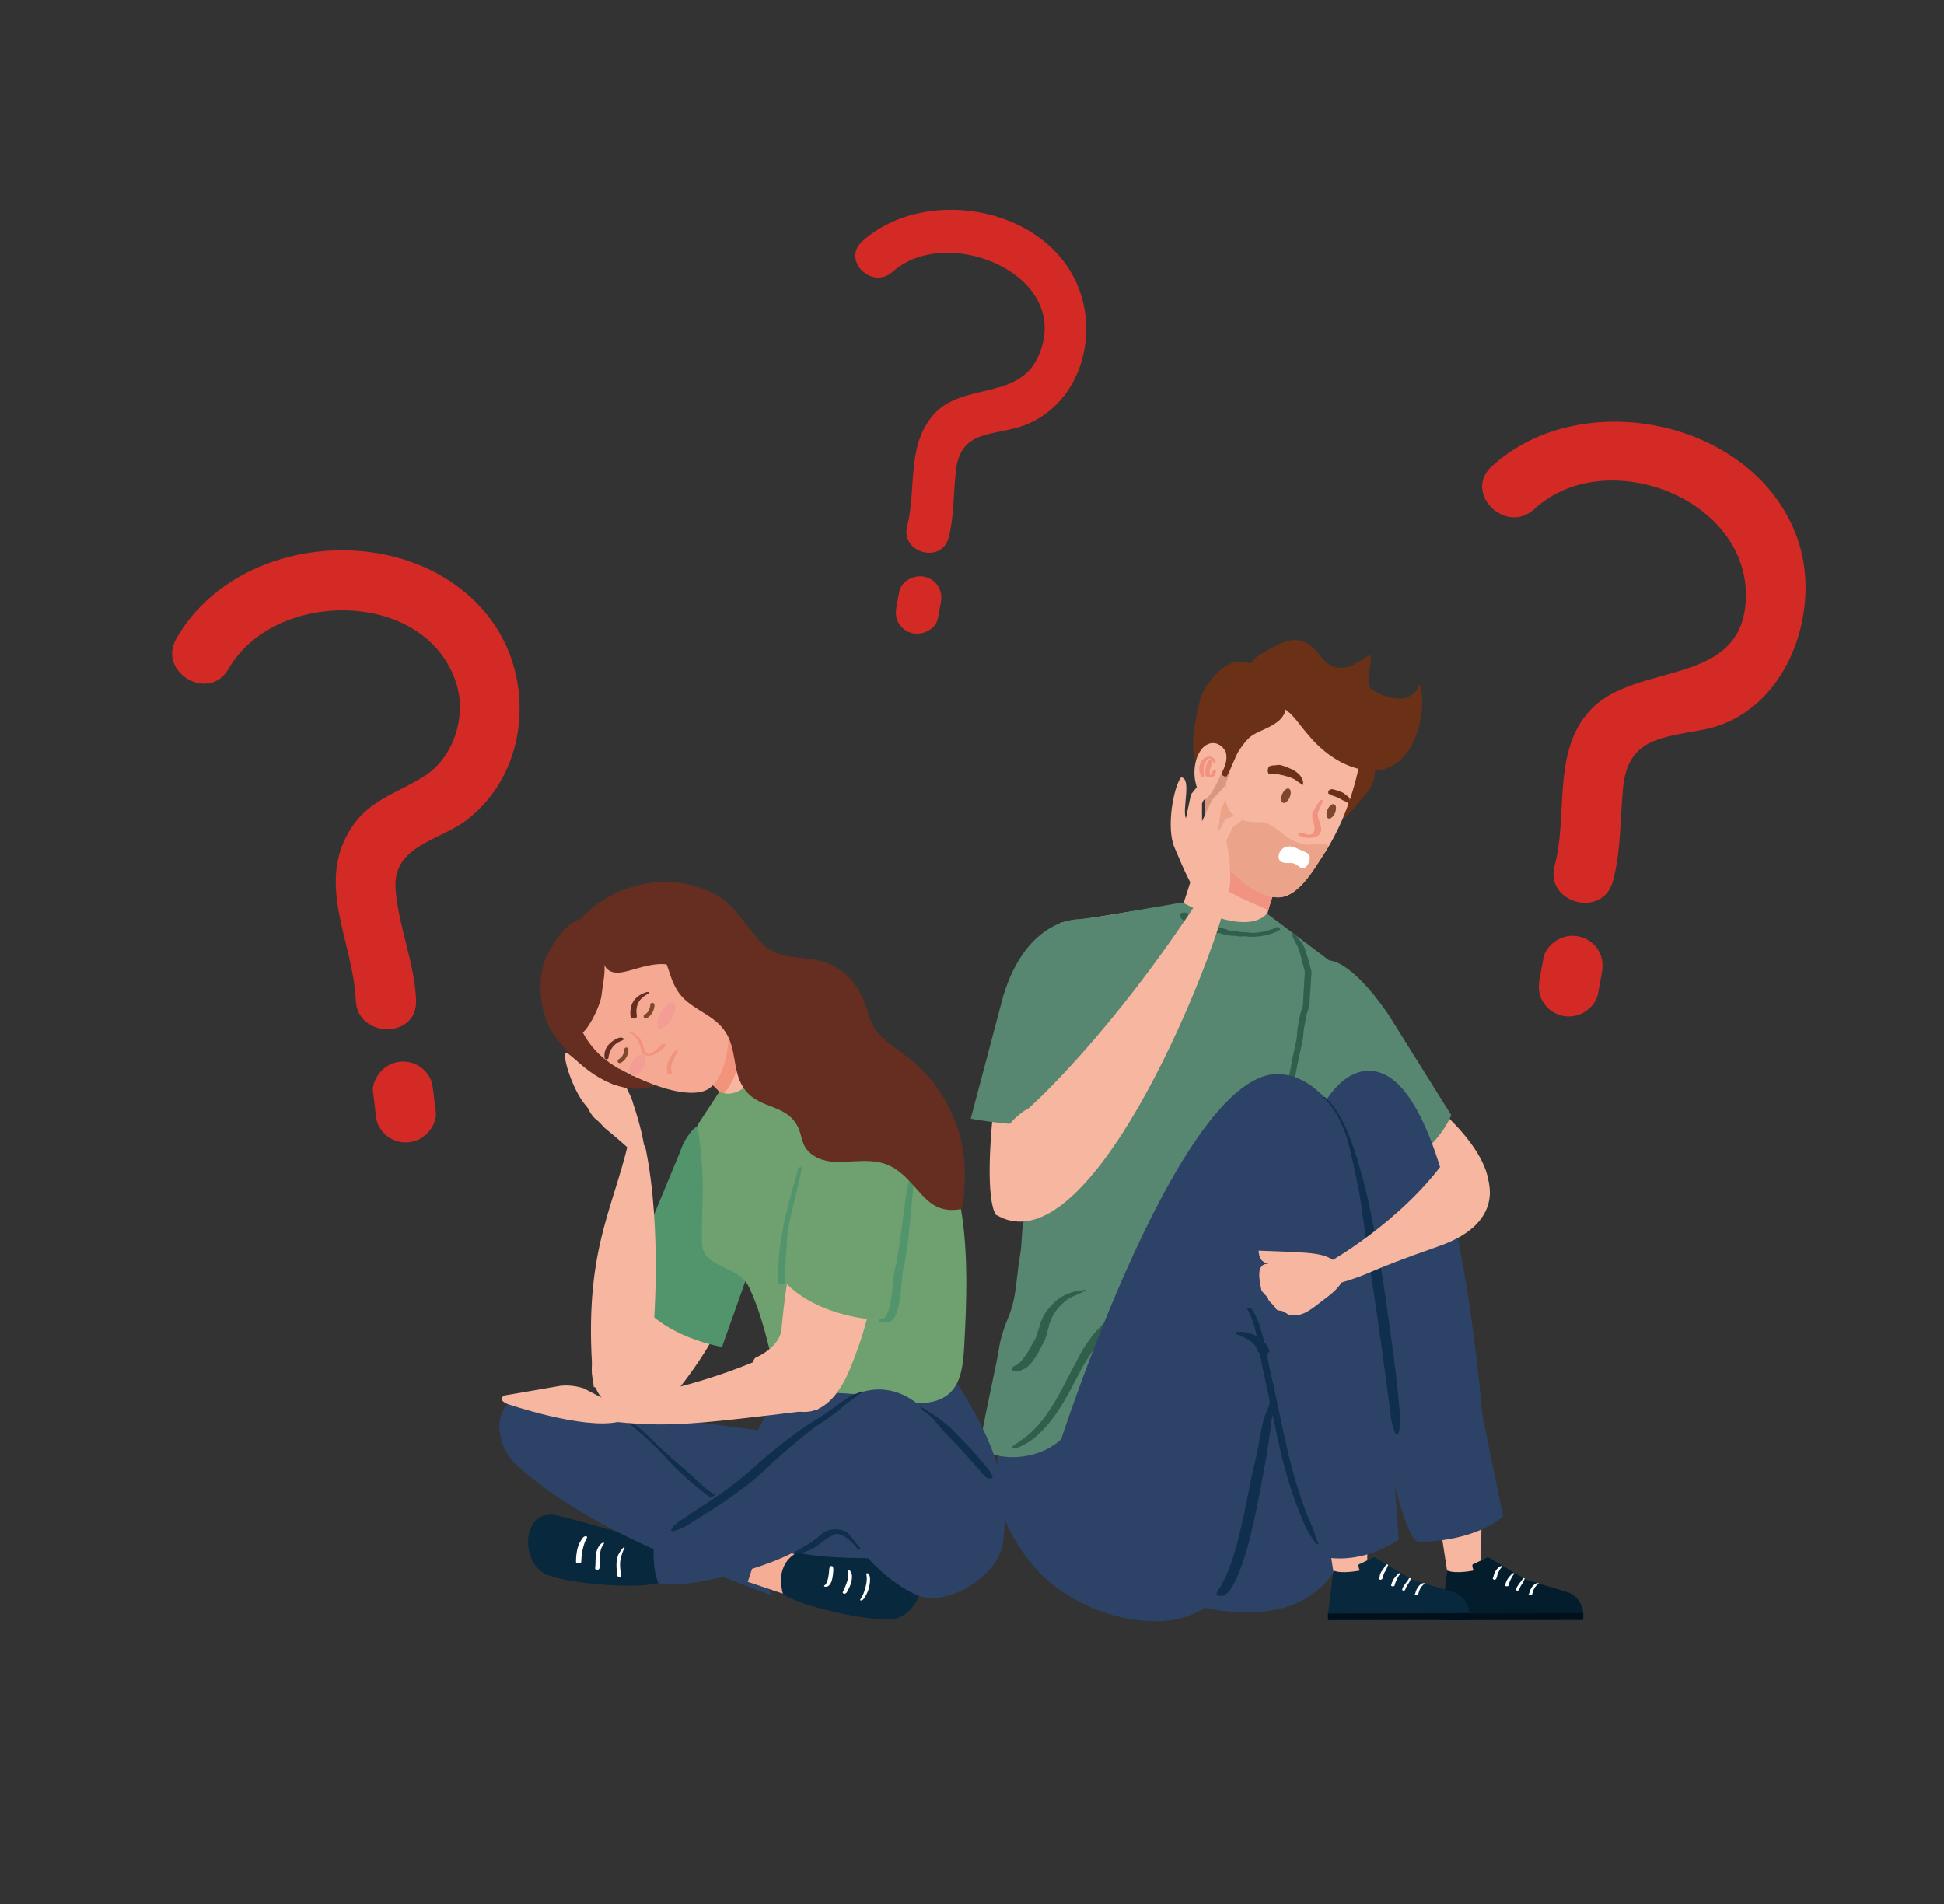 <svg id="Camada_1" data-name="Camada 1" xmlns="http://www.w3.org/2000/svg" viewBox="0 0 2436 2386.65"><rect x="0" y="0" width="2436" height="2386.65" fill="#333333" stroke="none"/><defs><style>.cls-1{fill:#f7b6a0;}.cls-2{fill:#578671;}.cls-3{fill:#2c4367;}.cls-4{fill:#f29381;}.cls-5{fill:#6b3117;}.cls-6{fill:#eba48a;}.cls-7{fill:#d89880;}.cls-8{fill:#f49c81;}.cls-9{fill:#7f482e;}.cls-10{fill:#fff;}.cls-11{fill:#30604c;}.cls-12{fill:#031d2d;}.cls-13{fill:#00101d;}.cls-14{fill:#08283d;}.cls-15{fill:#102e4d;}.cls-16{fill:#f6ad96;}.cls-17{fill:#2f72b7;}.cls-18{fill:#52946c;}.cls-19{fill:#f2937c;}.cls-20{fill:#f5a992;}.cls-21{fill:#652e20;}.cls-22{fill:#f39d94;}.cls-23{fill:none;stroke:#7f482e;stroke-linecap:round;stroke-linejoin:round;stroke-width:5.29px;}.cls-24{fill:#6ea16f;}.cls-25{fill:#d42a26;}</style></defs><g id="Capa_1" data-name="Capa 1"><path class="cls-1" d="M1857,1514.07c-22.25,28.49-96.14,10-116.07-17.34-28.86-39.66-53.17-174.88,23.21-134.8C1803.39,1382.51,1894.38,1466.28,1857,1514.07Z"/><polygon class="cls-1" points="1505.27 1128.28 1328.59 1156.61 1339.65 1580.67 1556.82 1623.26 1694.63 1236.79 1582.39 1143.41 1505.27 1128.28"/><path class="cls-1" d="M1625.73,1334.81c-17.31-88.22,27.11-94.21,27.11-94.21,49.74-14.39,75.42,61.15,75.42,61.15s62.53,227.75,64.39,303.39c0,0-53.23,47.77-79.79,1.41Z"/><path class="cls-2" d="M1668.36,1491.35l-57.31-144.24s-21.73-121.51,54.34-143.24c0,0,25.68-3,74.1,67.17l79,126.45S1792.26,1474.07,1668.36,1491.35Z"/><path class="cls-3" d="M1863.85,1856.76s-25.6-508.56-146.09-514.59c-59.28-3-86,107.69-86,107.69l-45.49,287.63-44-81.16s-104.9,4.41-241.06.86c-53.49,81.81-57.12,144.44-47.06,227.62,3.19,26.41,25.85,60.72,42.62,80,31.1,35.81,81.71,59.85,128.35,65.61,61.18,7.57,92.5-14,132.38-56.6,0,0,38.51-224.1,61.26-239.08C1663.44,1705.39,1750,1882,1863.85,1856.76Z"/><path class="cls-1" d="M1584.93,1170.5l-103.53-33.18,36.21-113,103.53,33.17S1581.57,1143,1584.93,1170.5Z"/><path class="cls-4" d="M1589.38,1140.52c-22.68-9.92-44.52-18.44-65.11-33a144.82,144.82,0,0,1-26-23l19.3-60.19,103.53,33.17S1599.18,1104.94,1589.38,1140.52Z"/><path class="cls-5" d="M1711.78,994.88c-11.88,14.23-24.79,31.06-40.86,41.68-18.37,12.15-37.77,7.07-39.82-16.28-1.93-22,6.17-45.69,16.22-64.33,5.5-10.19,13.17-21.24,25.7-25.28a37.77,37.77,0,0,1,46.52,21.57C1726.36,968.62,1722.24,982.34,1711.78,994.88Z"/><path class="cls-1" d="M1686.13,1017a295.3,295.3,0,0,1-28.32,55.3c-11.6,17.58-30.66,51.4-55.08,52.31-7.54.29-13-1.69-20.56-4.72-29.08-11.6-54.21-41.7-65.84-69.91-21.69-52.59,11.07-152.14,59-179.18,43.73-24.69,140,27,128.47,85.43A360.94,360.94,0,0,1,1686.13,1017Z"/><path class="cls-6" d="M1648.14,1057.85c-2.45.26-7.52,1-10,.82-9.47-.7-17.15-4.33-25-9.55-11.06-7.38-20.69-18.88-35-18.76-8.65.06-15.9-.39-24-3.46-10.23-3.89-17.15-14-18.2-24.7-.81-8.31,1.69-18-.36-25.94a42.16,42.16,0,0,0-16.3-24.16c-11.09,34.47-13.67,71.87-3,97.83,11.63,28.21,36.76,58.31,65.84,69.91,7.6,3,13,5,20.56,4.72,24.42-.91,43.48-34.73,55.08-52.31q4-6,7.59-12.28C1660.81,1057.6,1655.38,1057.05,1648.14,1057.85Z"/><path class="cls-7" d="M1575.3,870.75c8.41-4.75,18.74-6.64,29.88-6.25-19,34.47-56.57,49.38-64.62,106-12.23,30.64-19.51,40-28.93,63.54C1500.91,979.32,1531.89,895.26,1575.3,870.75Z"/><path class="cls-8" d="M1536.91,954.62a14.3,14.3,0,0,0,1-3.26,14.78,14.78,0,0,0,.06-3.7,23.61,23.61,0,0,0-1.87-6.8,18.15,18.15,0,0,0-1.61-2.85,28.8,28.8,0,0,0-1.77-2.72,13,13,0,0,0-5.66-4.16,18,18,0,0,0-6.29-.57,12.72,12.72,0,0,0-4,.72,4.71,4.71,0,0,0-.81.32c-.58.33,0-.41,1.33-.24a4,4,0,0,0-3,.95,1.58,1.58,0,0,0-.28.3c-.13.26-.46,0,.23,0a5.49,5.49,0,0,0-1.55.43,8,8,0,0,0-2.11,2c-1.47,1.59-2.89,3.32-4.2,5a68.72,68.72,0,0,0-4.24,6.57,20.24,20.24,0,0,0-2.65,7c0,.28.65.2.75,0,1.35-1.91,2.21-4.13,3.59-6s2.76-4,4.25-5.9a67.08,67.08,0,0,1,4.6-5.12,14.22,14.22,0,0,1,1.17-1.16,4.34,4.34,0,0,1,.76-.5c.29-.16.54-.23,0-.11a28.81,28.81,0,0,1,3.47-.28l-3.7-.73c1.73,1.32,4.12,1.11,6.12.69l-1.9.25a19.74,19.74,0,0,0,2.66-.12c-1,.09.09,0,.48,0a3.42,3.42,0,0,0,.64,0c.51-.08-1.06,0,0,0h-.15c-.33-.09-.26-.09,0,0-.06,0-.38-.32,0,0,.21.18.44.35.65.54a14.64,14.64,0,0,1,1.27,1.22,23.51,23.51,0,0,1,1.77,2.93,26,26,0,0,1,3.63,7.22,13.9,13.9,0,0,1,.61,4,10.7,10.7,0,0,0,0,1.79,5.23,5.23,0,0,0,1.15,2.26,3.37,3.37,0,0,0,2.74,1c.75,0,2.43-.15,2.74-1Z"/><path class="cls-5" d="M1551.79,941.92c-2.94,4.5-11.37,26.76-14.38,30.61s-10.67-6.35-10.67-6.35c-4.56-9.67,9.93-23.32-1.41-30-12.29-7.26-22.79,10.84-26.06,19.75-6.62-14.1-4.28-35.78-1.45-51.25,5.26-28.7,8.48-38.45,16.89-49,29.45-37.12,44.37-28.68,72.7-14.79,12.92,6.34,23.41,27.69,24,42.7.6,16.08-12.74,23.83-25.57,29.81C1569.76,920.82,1565.21,921.33,1551.79,941.92Z"/><path class="cls-1" d="M1513.73,932.65c-17.79,7.44-25.08,47.44-4.7,69.87,9.14-4.4,16.61-23.26,21.19-32.21,4.47-8.79,8.32-17.39,5.91-27.36C1535.38,939.88,1526.83,927.19,1513.73,932.65Z"/><path class="cls-4" d="M1520.29,965.31a51.7,51.7,0,0,1-2.54,5.31c-.09.14-.4.44-.44.61,0-.16.47-.15.23-.15a3.86,3.86,0,0,0-.93.29l-.32.08c.67-.19.21,0,0,0a1.51,1.51,0,0,0-.42,0c.09-.09.77,0,.22,0s.74.08.26,0,.36.09.35.08c-.68-.16.36.24-.08,0-.22-.13.14,0,.2.14,0-.07-.17-.11-.21-.17-.35-.44,0,.26-.14-.13a7.62,7.62,0,0,1-.44-.91h0c.08.3.06.24,0-.21h0c0-.23-.08-.46-.1-.69a18.27,18.27,0,0,1,.72-6.28c.25-1,.53-1.94.92-3.12.32-1,.71-2,1-3a4.77,4.77,0,0,0,.24-3.18c-.1-.29,0,.29,0,0a.81.81,0,0,1,0-.22v-.38a1.13,1.13,0,0,0-.67-1l.43.8h0c.49-1.17-2.83-1.46-3.26-.45h0l1.18-.58a3.77,3.77,0,0,0-2.3,1.68l.6-.51c-2,1.12-2.56,3.34-3.17,5.39a44.25,44.25,0,0,0-1.57,7c-.24,1.86-.38,4.06.51,5.79,1.22,2.38,4.26,2.88,6.67,2.59,1.6-.2,4.07-.73,5-2.16,1.12-1.78,1.18-4.11,1.75-6.09.42-1.44-3.13-1.55-3.66-.49Z"/><path class="cls-4" d="M1523.25,955.19c.28-1.7-.75-3.08-1.82-4.29a7.16,7.16,0,0,0-4.57-2.42,11.31,11.31,0,0,0-10.17,4.08,18.8,18.8,0,0,0-4,10.55,18.28,18.28,0,0,0,.8,5.64,28.9,28.9,0,0,0,.93,2.86A7.66,7.66,0,0,0,1506,974c.45.52,2.66.58,2.69-.36a40.43,40.43,0,0,0-.18-4.12c-.1-1.47,0-2.94-.17-4.41a16.45,16.45,0,0,1,1.94-9.07c1.07-2,2.65-4.58,5.09-5.15.61-.14,1.35.5,2.08,1,1.15.82,2.48,1.79,2.68,3.29.14,1.09,3,1.07,3.14,0Z"/><path class="cls-5" d="M1632.8,983.27c.78-3.9-1-7.4-3.13-10.55-1.85-2.8-5-5.05-7.77-6.87a35.5,35.5,0,0,0-5.16-2.58c-2.15-.95-4.33-1.86-6.54-2.67a53.53,53.53,0,0,0-5.53-1.71,13.19,13.19,0,0,0-4.77.06c-1.48.2-3,.15-4.47.4a18.21,18.21,0,0,0-4.5,1c-1.17.55-1.71,2.1-2,3.27-.37,1.67-.43,4.2.65,5.68a3,3,0,0,0,1.17.94,3.24,3.24,0,0,0,1.07-.13c.77-.12,1.54-.22,2.32-.29a30.34,30.34,0,0,1,4.47-.11,19.52,19.52,0,0,1,4.64,1.06c1.7.52,3.53.69,5.27,1.13,2.08.53,4.13,1.17,6.17,1.85a44.06,44.06,0,0,1,6.48,2.46,33.78,33.78,0,0,1,4.24,2.75,24.13,24.13,0,0,0,4.43,3,8.86,8.86,0,0,1,1.53.79c1.16.8.52,1.28.5-1.18,0,.53-.07,1.76.32,2.18s.49-.07.57-.49Z"/><path class="cls-5" d="M1664.82,995c.9-.44,2.73,1.17,3.39,1.58a15.46,15.46,0,0,0,3.17,1.1c1.28.43,2.53.92,3.77,1.44a89.27,89.27,0,0,1,8.31,4.28,8.65,8.65,0,0,0,1.78.73,8.73,8.73,0,0,1,2,1c.66.4,1.31.81,2,1.25s.94.87,1.67.33c.55-.41.5-2.17.51-2.67a8.72,8.72,0,0,0-.34-3.21c.32,2.18.41,2.57.26,1.15a5.64,5.64,0,0,0-.26-1.15,4.32,4.32,0,0,0-.75-1.5,16.11,16.11,0,0,0-2-1.69c-.65-.51-1.35-1-2-1.49s-1.32-1.22-2.06-1.76a20.9,20.9,0,0,0-4.29-2.06c-1.46-.6-2.94-1.15-4.44-1.63-1.34-.43-2.7-.82-4.08-1.14a7.17,7.17,0,0,0-3.28-.38c-1.25.33-3.1,1.11-3.62,2.4-.14.36-.19,3.67.21,3.47Z"/><path class="cls-9" d="M1663.47,1014.87c-2,4.93-1.56,9.78,1,10.86s6.41-2,8.44-6.93,1.57-9.77-1-10.85S1665.51,1010,1663.47,1014.87Z"/><path class="cls-9" d="M1606.72,995.33c-2,4.91-1.57,9.77,1,10.86s6.38-2,8.43-6.93,1.56-9.77-1-10.85S1608.76,990.42,1606.72,995.33Z"/><path class="cls-4" d="M1653.64,1003.46c-2.56,4.87-5.87,9.32-8.48,14.16-1.2,2.23-.87,5.47-.48,7.89s1.11,4.62,1.67,6.92c.8,3.35,1.65,7.69,0,10.63a7.7,7.7,0,0,1-.6.89c-.39.54.23-.22-.06.07l-.37.37c-.26.24-.56.43-.83.66s-.48.28.11-.06l-.56.32c-.33.17-.67.3-1,.45,1-.42-.19,0-.45.1-1,.3.6-.06-.26.07l-1.29.17c-.84.13.82,0,.25,0H1640c-.91,0,0,.09.11,0-.13.13-1.32-.14-1.48-.16-.41-.06-1.46-.15-.48-.06a11.92,11.92,0,0,1-2.56-.74c1,.32-.45-.2-.68-.31-.41-.19-.8-.4-1.19-.62a6.79,6.79,0,0,0-5.81,0c-1.55.78-1.43,2,0,2.84a26,26,0,0,0,12.09,3.07c4.14.12,8.73-.69,12.08-3.28,8.19-6.35-.19-17.24-.76-25a15,15,0,0,1,0-2.51,7,7,0,0,1,.67-2.09c.61-1.48,1.27-2.93,1.93-4.39,1.35-2.93,2.76-5.85,3.87-8.88.56-1.53-3.44-1.71-4-.54Z"/><path class="cls-10" d="M1623.62,1062.65c4.69,2.32,11.24,4.16,15.68,7.43s.43,14.59-3.54,17c-5.65,3.36-8.51-2.51-13.09-4.45-5.17-2.2-10.24,0-15.41-1.82-6.73-2.32-5.94-10-2.3-14.88C1609.42,1060,1617.3,1059.53,1623.62,1062.65Z"/><path class="cls-5" d="M1771.61,928.74c-11.41,24.92-32.46,42.33-65.65,35.65-24.58-4.93-46.66-20.74-62.83-39-17.34-19.58-20.48-27.6-33.08-36.69s-32-23.6-41-37.25c-15.26-23,15.23-33.85,31.1-42.59,14.29-7.87,29.4-10.3,42.9.87,13.32,11,16.35,26.09,36.58,27.17,15,.81,25-10.39,37.92-16.06,1.8,12.42-6.72,30.63-.76,41.28a14.54,14.54,0,0,0,.92,1.39s47.18,31.4,61.76-7c-.76,2,1.59,8.48,1.87,10.71a109.15,109.15,0,0,1-.35,28.09A120.72,120.72,0,0,1,1771.61,928.74Z"/><path class="cls-2" d="M1587.74,1145l102.14,77-125.65,399.64c-48.26,13.7-70.09-5.32-137.94-18.73-21.68-4.28-88.33-5-93.3-29.64-3-15-13.43-47.31-10-61.91s-8.07-41.71-6.38-56.66,4.83-29.47.21-44.08c-8.58-27.21-1.24-63.59-1.92-92.4-.69-29.25-2.19-44,3.46-72.79,3-15.32-6.77-35-7.62-50.67-.86-16.61,5.11-35.25,22.13-39.33,15.14-3.63,31.74-4.5,47.16-7L1481.72,1131S1559.91,1175.45,1587.74,1145Z"/><path class="cls-2" d="M1353,1276.84s-28,90.16-30.07,141.57c-1.18,28.58-10.68,50.41-22.67,75.73-5.92,12.51-15,24.22-17.82,38-2.71,13.11-1.64,26.86-4.09,40.24-4.81,26.22-4.07,52.86-14.43,77.62-5.57,13.31-10.38,27.37-12.39,41.7-2.35,16.67-22.62,105.49-23.72,122.09,24.1,20.83,87.47,17.24,114-24.2,16.88-26.41,47.26-56.33,78.82-63.08,29.46-6.29,55.43-3.78,84.84-1.47,29.65,2.33,90.37,7.49,117.73-4.28,21.78-9.38-11.63-130.12-1.18-152.48,11.44-24.48,14.78-37.84,10.9-63.37-4.71-31.17,13.09-100,12.25-131.59-.72-27.29-23.3-15.82-40-38.77-48.63-66.91-152.46-77.43-227-63Z"/><path class="cls-1" d="M1361.23,1435.54c8.42-65.76,66.49-185.63,44.28-230.65-19.94-40.41-67.29-54.23-101.42-25.92-45.95,38.11-79.88,306.56-56.23,343.26C1247.86,1522.23,1311.33,1558.3,1361.23,1435.54Z"/><path class="cls-11" d="M1603.78,1164.88c0-.21.06-.42.08-.63s0,.48,0-.16a1.27,1.27,0,0,0-.08-.72c-.86-1.63-4.48-1.59-5.81-.75-.73.45-1.56.88-2.19,1.24-.38.21-.77.4-1.18.58l-.52.22c.43-.17-.2.07-.35.12-2,.65-4,1.16-6.07,1.71-1,.28-2,.53-3,.77l-1.63.37c-.09,0-.87.18-.21,0l-.92.18q-3.27.62-6.59,1c-1,.1-1.94.16-2.91.26s-.07,0,.1,0h-4.71s1,.08.36,0c-1.08-.1-2.17-.19-3.25-.3-2.4-.25-4.79-.49-7.2-.64a14.21,14.21,0,0,0-2.26,0c-.6,0-.46-.21.36,0a3.7,3.7,0,0,0-1.15,0c.92-.2.94.09.38,0l-.59-.06c-.53-.07-1.07-.16-1.6-.25l-.84-.16c-.62-.11.27.06.32.07-.7-.14-1.39-.3-2.08-.45a11.93,11.93,0,0,0-3.1-.2l-.79.06h0c-.83,0,0,.11.33,0a10.77,10.77,0,0,1-3.14-.43l-.7-.13c-.18,0-1.19-.19-.43-.08s-.08,0-.19,0l-1.15-.25a10.66,10.66,0,0,1-2.64-.83c.89.49.36.14.08,0l-1-.39c-.69-.26-1.37-.53-2.07-.75a30.84,30.84,0,0,0-8.7-1.28l-1.59-.06h.6a3.8,3.8,0,0,0-.89-.1c-.17,0-.88-.2-.1,0s-.11,0-.31-.1c-.58-.17-1.15-.38-1.72-.57s.21.08.27.1l-1.75-.66-1.28-.47c-1-.34-2-.54-3-.82-.39-.1-.79-.3-1.19-.38.14,0,1.21.5.32.11l-.52-.23c-.93-.41-1.84-.86-2.75-1.31-1.69-.83-3.43-1.53-5.06-2.47l-.45-.27-.37-.23c.63.4,0,0-.07,0l-.74-.48c-1-.7-2.11-1.38-3.18-2a29.87,29.87,0,0,0-6.4-3,15.54,15.54,0,0,0-1.52-.43c-.52-.12-1.22-.25-1.83-.38.46.1,1.3.31.36,0-.16,0-.32-.12-.48-.15,1.33.29.77.32.35.07s.41.3.4.29l-.6-.45c-.68-.56-1.23-1.22-1.93-1.75-.93-.71-1.81-1.48-2.69-2.24-1.51-1.3-4.27-1.53-6.15-1.22a8.84,8.84,0,0,0-2.41.68c-.49.23-1.79,1.11-1.6,1.89.27,1.08.54,2.16.88,3.22a6.42,6.42,0,0,0,2.07,2.68c2.07,1.79,4.55,2.51,7.13,3.19.32.08.63.19,1,.28.81.22-.18-.18-.31-.13.26-.1,1.12.48,1.38.61a32.75,32.75,0,0,1,2.9,1.6l.78.48c.59.36-.73-.47-.15-.09l2.13,1.35c.9.57,1.82,1.12,2.77,1.62,2.14,1.11,4.42,2.08,6.63,3.06a37.26,37.26,0,0,0,3.8,1.47c1.21.4,2.48.58,3.69,1,2.92.94,5.65,2.07,8.75,2.39,1.7.18,3.42.21,5.13.26a5.34,5.34,0,0,1,1.13,0H1528q.68.11-.45-.12a6.77,6.77,0,0,0,1.25.33c1.38.42,2.71,1,4.09,1.43a51,51,0,0,0,16.72,1.71h-3.17c1.86.33,3.72.66,5.61.81,1.15.08,2.3.17,3.46.14.82,0,1.64-.11,2.46-.17.62,0-.44,0-.45,0a5.57,5.57,0,0,1,1,0h.39c.46,0,.93.06,1.39.1l3.14.24c2.2.15,4.41.31,6.62.29a81.62,81.62,0,0,0,24.66-4.49c.7-.23,1.38-.49,2.07-.76l.33-.12h0l1.06-.4a18.14,18.14,0,0,0,2.11-.95,16.8,16.8,0,0,0,2.4-1.53,3.52,3.52,0,0,0,1.35-2.29l-6.82.45a7.32,7.32,0,0,0,2.18,1.52c1,.61,4.31.72,4.51-.91Z"/><path class="cls-11" d="M1619.18,1170.62a23.63,23.63,0,0,0,1.15,4.39c.58,1.48,1.52,2.81,2.11,4.28a15.86,15.86,0,0,0,.75,1.87c.38.68.85,1.33,1.25,2a34.33,34.33,0,0,1,2.3,4.37,76.37,76.37,0,0,1,3.16,10.7c.45,1.72.95,3.42,1.45,5.12.55,1.89.89,3.87,1.41,5.79,1,3.53,2.44,7.23,2.29,10.92s-.74,7.47-.77,11.22-.5,7.48-.72,11.23-.26,7.28-.52,10.92c-.13,1.68-.13,3.35-.19,5a18,18,0,0,1-1.09,5.23c-.51,1.48-1.09,2.93-1.56,4.43a52.36,52.36,0,0,0-1.33,5.8c-1.39,7.21-3.37,14.58-3.51,21.95a65.89,65.89,0,0,1-1.61,11.35c-.72,3.65-1.56,7.27-2.38,10.9-1.67,7.44-3,15-4.48,22.46-.78,4-1.84,8.07-2.3,12.13a9.81,9.81,0,0,0,.06,2.76,8,8,0,0,1-.31,3,26.16,26.16,0,0,0-.9,6.58c.56,8.13-.23,16.3.56,24.42.12,1.18,3.41,1.2,3.47,0,.41-7.41,2.13-14.65,3-22,.09-.81.17-1.61.23-2.41a23.18,23.18,0,0,1,.57-2.85c.2-.92.37-1.86.55-2.8a18.23,18.23,0,0,0,.66-3.27c0-.71-.28-1.43-.27-2.17a14.82,14.82,0,0,1,.27-2.48c.35-1.93.76-3.85,1.15-5.77,1.51-7.59,2.93-15.21,4.54-22.78,1.54-7.26,3.47-14.45,4.6-21.8.59-3.83.58-7.69,1.17-11.52.56-3.58,1.33-7.13,2-10.68a81.36,81.36,0,0,1,2.33-10.57c1.11-3.23,2.59-6.43,2.73-9.9q.43-11.13,1.35-22.24c.33-3.83.3-7.66.67-11.49.17-1.71.34-3.42.4-5.14a19.87,19.87,0,0,0-1-5.92c-1.07-4.1-2-8.32-3.36-12.32s-2.43-8.25-3.93-12.28a29.54,29.54,0,0,0-2.27-4.83,26.39,26.39,0,0,0-3.21-4.77,35.27,35.27,0,0,1-3.5-4.12,42.83,42.83,0,0,1-3.2-5c-.47-.88-4-1-3.74.24Z"/><path class="cls-11" d="M1593.05,1418.1a31.8,31.8,0,0,1-.52,5.06c-.17,1.76-.26,3.53-.41,5.3a53.84,53.84,0,0,0,.11,5.68c0,1.73.53,3.49.7,5.23.7,7.55,1.53,15.09,2.58,22.61a26.58,26.58,0,0,0,1.75,5.35,34.12,34.12,0,0,1,1.56,5.32,50.77,50.77,0,0,1,.57,5.77,31.5,31.5,0,0,1,0,5.14c-.3,3.53-1.23,7-1.75,10.44s-.91,7-2.23,10.24c-.89,2.17-2,4.36-3,6.45a23.26,23.26,0,0,1-2,3.36,3.25,3.25,0,0,1-.23.29c-.22.28.32-.29-.07.07-.19.16-.38.32-.56.5s-.35.43-.54.62c.06-.06.43-.45.15-.21s-.14,0,.12,0a15.11,15.11,0,0,1,2.49-.62c-1.19,0-3.34.23-4,1.48s1,2,1.89,2.29a9.82,9.82,0,0,0,6.4-.27,7,7,0,0,0,3.45-2.87,32.57,32.57,0,0,0,3.12-6.72,39.64,39.64,0,0,0,2.42-7.9c.6-3.71.91-7.46,1.58-11.17,1.38-7.6,1.18-15.49-1.68-22.76-.72-1.83-1.75-3.45-2.15-5.39s-.8-3.94-1.18-5.92c-.77-4-1.73-8-2.35-12-.33-2.19-.6-4.39-1.09-6.55a24.41,24.41,0,0,1-.65-3.17c-.11-1.1-.24-2.19-.37-3.29a32.06,32.06,0,0,0-1.52-6.49c-.67-1.91-.63-4-1.41-5.86-.13-.29-1.17-.3-1.14.07Z"/><path class="cls-11" d="M1490,1642.85c-2.64-.35-5.24-.87-7.88-1.18-1.3-.16-2.59-.34-3.88-.54l-.8-.13-.6-.08c.92.12-1.11-.21-1.41-.26l-1.22-.18c-5.09-.77-10.13-1.79-15.19-2.74-10.68-2-21.61-3.44-32.45-1.82-22,3.27-40.77,17.92-54.73,34.55a160.13,160.13,0,0,0-17,24.56c-2.43,4.36-4.57,8.88-7,13.24s-4.61,8.5-6.83,12.79c-8.79,17-17.41,34.09-28.31,49.83a146,146,0,0,1-17.68,21.39,112,112,0,0,1-10.58,9.24c-1.88,1.44-3.88,2.73-5.75,4.19s-3.53,2.64-5.37,3.85c-.86.57-1.48,1-2.35,1.49a11.8,11.8,0,0,0-2.44,2.24c-1.37,1.45,1.93,2,2.8,1.78a31.75,31.75,0,0,0,4.42-1c1.31-.46,2.58-1.1,3.84-1.68,2.24-1.05,4.44-2.18,6.61-3.37a75,75,0,0,0,12-8.71,139.22,139.22,0,0,0,19.58-20.88c11.59-15,20.65-31.77,29.44-48.52,4.51-8.6,8.81-17.37,14-25.57,5.39-8.49,11.1-16.88,17.25-24.84q2.34-3,4.82-6l.64-.75c-.11.14-.46.54.07-.08l1.3-1.47c.87-1,1.75-1.94,2.65-2.89,3.36-3.57,6.89-7,10.59-10.24a110.67,110.67,0,0,1,11.79-8.9c.65-.43-1,.62.07,0l.66-.41,1.49-.89c1.21-.71,2.43-1.39,3.67-2s2.63-1.3,4-1.87a16.84,16.84,0,0,1,1.65-.68c-1.3.39.08,0,.31-.1l1.22-.42a33.88,33.88,0,0,1,3.64-1c.6-.16,1.2-.29,1.8-.43.88-.2-1.51.27-.16,0l1.2-.21c1.18-.19,2.36-.35,3.55-.47.65-.07,1.31-.12,2-.18h-.52l1.17-.06c2.46-.1,4.92,0,7.39.08,1.33.07-1.14-.09-.25,0l1,.07,1.76.16c1.3.13,2.61.28,3.91.44,5.09.65,10.15,1.52,15.22,2.27,2.58.38,5.16.75,7.76,1,.58.06,1.16.1,1.75.14h.58l2.31.14c1.4.07,2.8.12,4.2.14a44.84,44.84,0,0,0,8.41-.85c.53-.09,1.7-.34,1.7-1.09s-1.16-1-1.7-1.09Z"/><path class="cls-11" d="M1359,1616.4c-1.32.39-2.66.89-4,1.15a38.42,38.42,0,0,1-3.87.39,32.39,32.39,0,0,0-8.39,2c-5,1.74-9.85,3.58-14.27,6.54a75.16,75.16,0,0,0-19.67,20.74,47,47,0,0,0-2.94,6,56.21,56.21,0,0,0-2.5,6c-.61,2.14-.94,4.07-1.68,6.11a64.51,64.51,0,0,0-2.06,6.5c-1.1,4.53-3.69,8.65-6,12.66s-4.51,8.27-7.1,12.22c-1.49,2.26-3.07,4.47-4.77,6.58-1,1.27-1.48,1.78-2.47,2.94.81-.94-.29.27-.51.49l-1,1c-.83.76-1.68,1.49-2.57,2.18-.44.36-.91.68-1.37,1-.27.2-.86.51.41-.25-.21.13-.93.38,0,0s.39-.15.19-.08c-.65.23-1.31.48-1.94.74-.42.18-.83.36-1.23.58a9.2,9.2,0,0,0-3.38,2.84,2,2,0,0,0,.65,2.47,7.24,7.24,0,0,0,3.12,1.3,11.91,11.91,0,0,0,4.25.17,7.27,7.27,0,0,0,3.9-1.47,4.68,4.68,0,0,1,.46-.43c.1.08-.92.44-.21.14a3.37,3.37,0,0,0,.61-.28c-.09.07-1.31.43-.43.18a22.13,22.13,0,0,0,3.34-1.19,20.32,20.32,0,0,0,4.86-3.57,56.12,56.12,0,0,0,8.33-9.93,95.86,95.86,0,0,0,6.93-11.88c2.09-4.23,4.56-8.3,6.29-12.7a46.57,46.57,0,0,0,1.93-6.86c.42-1.8,1.24-3.84,1.77-5.74s.74-4.19,1.41-6c.36-1,.91-1.89,1.25-2.89s.77-2.15,1.21-3.2c3.43-8.24,9.46-15.38,16.2-21.15a52.34,52.34,0,0,1,5.74-4.3,48.93,48.93,0,0,1,7.09-3.37c1.23-.52,2.46-1,3.7-1.51s2-1.18,3.1-1.56a12.85,12.85,0,0,0,3.25-1.68,37.68,37.68,0,0,1,3.56-2c1-.55-.76-.89-1.2-.76Z"/><path class="cls-2" d="M1351.51,1152.1s-64.51-2.09-94.38,96.26L1216.43,1402s139.61,27.38,189.14-17.27l15.9-173.55S1423.61,1161.72,1351.51,1152.1Z"/><path class="cls-1" d="M1247.86,1522.23c115.16,70.7,266-302,286.58-386.6l-24.09-20.84C1391.69,1298.91,1289,1389,1289,1389S1222.18,1420.38,1247.86,1522.23Z"/><path class="cls-1" d="M1537.06,1122.35s-16.57,13.21-30.17,6.3c-16.29-19.43-24.53-42.11-35.05-66.19-10.89-24.94-1.25-76.16,8.07-88.11,13.93.56,1,40.63,6.16,51.26l6.31-29.89,18.44-22.92s9,1.9,5,13.91l-9.63,20.37.07,22.24,12.38-26.41L1534.28,986s8.5,2.41,3,14.47l-7,12.61-4.32,30.31,9.77-16.67,18.52-7.1s9.65,7.06-8.8,16.14l-8.74,17.62S1547.7,1109.36,1537.06,1122.35Z"/><path class="cls-3" d="M1577.79,2019.91c33.56-1.55,65.71-14.86,87-40.68,42.92-52.21,42.22-129,39.27-194.25-3.46-76.57-52.72-195.64-147.94-128.27-46.54,32.92-61.18,95.13-76.12,146.88-11.83,41-26.47,96-26.3,138.86.13,32.62,5.3,52.65,35.61,65.56C1517.57,2020.07,1547.35,2021.31,1577.79,2019.91Z"/><polygon class="cls-1" points="1857.23 1817.16 1855.69 1990.39 1816.72 1990.47 1790.06 1817.29 1857.23 1817.16"/><path class="cls-12" d="M1806.71,2022.08l177.3-.25c-2.42-21.34-19-26.06-19-26.06l-52.74-15.89-47.65-28.36-18,8.68s-3.62-.65,0,8.16c0,0-22.42,4.7-33.12,0l-6.8,55.76"/><polygon class="cls-13" points="1806.73 2030.56 1984.02 2030.32 1984.01 2021.83 1806.7 2022.08 1806.73 2030.56"/><path class="cls-10" d="M1927.74,1984.37a4.94,4.94,0,0,0-3.06.23,8,8,0,0,0-1.8,1.18,15.25,15.25,0,0,0-3.34,3.6,22.06,22.06,0,0,0-3.55,9l2-1a8.08,8.08,0,0,0-1.2.09l2.27.63c-.12-.38-.55-.54-.86-.74a1.78,1.78,0,0,0-1.86,0c-.3.2-.73.36-.83.74-.21.75.69,1,1.28,1.12a9.67,9.67,0,0,0,1.2.08c.67,0,1.82-.15,2-1a24,24,0,0,1,2.81-7.87,15.3,15.3,0,0,1,2.47-3.19c.82-.78,1.41-1.69,2.53-2,.63-.19.7-.76,0-.92Z"/><path class="cls-10" d="M1908.21,1978.3c-1.12,2.57-3.16,4.64-4.76,6.9-.79,1.12-1.57,2.24-2.25,3.43a14.53,14.53,0,0,0-.93,2c-.27.71-.74,1.64-.3,2.35s2.36.76,3,.19a4.75,4.75,0,0,0,1.1-2.12,21,21,0,0,1,.89-2,36.54,36.54,0,0,1,2.08-3.52,25.26,25.26,0,0,0,3.51-7.07c.18-.72-2.12-.79-2.39-.16Z"/><path class="cls-10" d="M1895.6,1971.81a36.92,36.92,0,0,0-6.27,7,24.1,24.1,0,0,0-2,4,21,21,0,0,0-1.4,4.32h4.3a3,3,0,0,0-1.35-1.65,1.45,1.45,0,0,0-1.6,0,3,3,0,0,0-1.35,1.65c-.07.32.43.64.63.74a3.13,3.13,0,0,0,1.24.29c.6,0,2.1,0,2.35-.75.47-1.34.76-2.72,1.26-4s1.08-2.63,1.7-3.9,1.25-2.41,1.91-3.59a20.26,20.26,0,0,1,2.52-3.44c.67-.77-1.42-1-1.89-.54Z"/><path class="cls-10" d="M1880.7,1962.87c-2.74,1-4.86,3.46-6.39,5.86a21.35,21.35,0,0,0-2,4.07,10.34,10.34,0,0,0-.79,3.6l1.65-1.06A2.41,2.41,0,0,0,1871,1977a11.77,11.77,0,0,0-.33,1.16c-.18.81.63,1.24,1.33,1.4l-.51-.25c-.07-.06,0,.13.06.17s0,.07,0,0l1.73-.36c.21.2.27.25.18.14a1.34,1.34,0,0,0-1.83,0,.35.35,0,0,0-.08.22c0,.6,1.21.5,1.52.43a1.27,1.27,0,0,0,.64-.42c.19-.27-.91.24-.19.07a3.39,3.39,0,0,0,.76-.25,1.31,1.31,0,0,0,.78-.94,5.82,5.82,0,0,1,.25-.84,4.22,4.22,0,0,1,.18-.45,1,1,0,0,0,.1-.17l.05-.06a1.46,1.46,0,0,1-1.3.59c.52-.07,1.63-.34,1.64-1.06,0-2.37,1.18-4.78,2.28-6.9a26.83,26.83,0,0,1,2-3.5,12,12,0,0,1,1-1.24,6.64,6.64,0,0,1,.55-.51,2.15,2.15,0,0,1,.46-.33c.41-.22.54-.59.11-.87a2.21,2.21,0,0,0-1.76-.18Z"/><path class="cls-3" d="M1693.43,1613.74c27.66,124.47,61.57,318.74,84.47,318.6,72.49-.47,105.7-31.61,105.7-31.61l-61.25-298.35S1783,1490.18,1693.43,1613.74Z"/><polygon class="cls-1" points="1714.54 1817.16 1712.99 1990.39 1674.02 1990.47 1647.36 1817.29 1714.54 1817.16"/><path class="cls-14" d="M1664,2022.08l177.31-.25c-2.42-21.34-19-26.06-19-26.06l-52.73-15.89-47.65-28.36-18,8.68s-3.62-.65,0,8.16c0,0-22.42,4.7-33.11,0l-6.82,55.76"/><polygon class="cls-13" points="1664.03 2030.56 1841.32 2030.32 1841.31 2021.83 1664.01 2022.08 1664.03 2030.56"/><path class="cls-10" d="M1785,1984.37a4.94,4.94,0,0,0-3.06.23,8,8,0,0,0-1.8,1.18,15.25,15.25,0,0,0-3.34,3.6,22.06,22.06,0,0,0-3.55,9l2-1a8.08,8.08,0,0,0-1.2.09l2.27.63c-.12-.38-.55-.54-.86-.74a1.76,1.76,0,0,0-1.85,0c-.3.2-.74.36-.84.74-.22.75.69,1,1.28,1.12a9.67,9.67,0,0,0,1.2.08c.67,0,1.82-.15,2-1a24,24,0,0,1,2.81-7.87,15,15,0,0,1,2.48-3.19c.81-.78,1.4-1.69,2.52-2,.63-.19.7-.76,0-.92Z"/><path class="cls-10" d="M1765.51,1978.3c-1.12,2.57-3.15,4.64-4.75,6.9-.79,1.12-1.58,2.24-2.26,3.43a14.53,14.53,0,0,0-.93,2c-.27.71-.74,1.64-.3,2.35s2.36.76,3,.19a4.63,4.63,0,0,0,1.09-2.12c.27-.66.57-1.32.9-2a37.8,37.8,0,0,1,2.08-3.52,25.26,25.26,0,0,0,3.51-7.07c.18-.72-2.12-.79-2.39-.16Z"/><path class="cls-10" d="M1752.9,1971.81a36.57,36.57,0,0,0-6.26,7,22.86,22.86,0,0,0-2.05,4,19.83,19.83,0,0,0-1.4,4.32h4.29a3,3,0,0,0-1.34-1.65,1.47,1.47,0,0,0-1.61,0,3,3,0,0,0-1.34,1.65c-.07.32.43.64.63.74a2.89,2.89,0,0,0,1.23.29c.61,0,2.1,0,2.36-.75.46-1.34.75-2.72,1.26-4s1.08-2.63,1.69-3.9,1.25-2.41,1.91-3.59a20.26,20.26,0,0,1,2.52-3.44c.67-.77-1.42-1-1.89-.54Z"/><path class="cls-10" d="M1736.85,1961.26a38.83,38.83,0,0,0-2.79,4.17c-.74,1.23-1.63,2.34-2.43,3.51a13.44,13.44,0,0,0-2.8,7.46l1.65-1.06a2.41,2.41,0,0,0-2.16,1.63c-.13.38-.23.77-.32,1.15-.2.81.62,1.24,1.3,1.4l-.53-.26s0,.14.08.19,0,.22.07-.09l1.69-.21c.2.19.27.24.18.13a1.32,1.32,0,0,0-1.83,0,.42.42,0,0,0-.08.22c0,.6,1.19.51,1.52.42a1.14,1.14,0,0,0,.62-.41c.09-.13.31-.2-.12,0s-.32.12,0,0a2.54,2.54,0,0,0,.66-.21,1.41,1.41,0,0,0,.83-.92,6.62,6.62,0,0,1,.24-.84c.06-.15.12-.3.19-.45a1,1,0,0,0,.1-.17v-.06a1.45,1.45,0,0,1-1.29.59c.52-.07,1.63-.34,1.64-1.06a13.61,13.61,0,0,1,2.55-7,24.08,24.08,0,0,0,1.82-3.44c.61-1.43,1.1-2.91,1.8-4.31.27-.52-.6-.77-1-.82a1.83,1.83,0,0,0-1.68.47Z"/><path class="cls-3" d="M1611.05,1347.11s82.13,6.54,96.82,161c0,0,35,259.21,44.84,421.23,0,0-46.94,36.55-106.7,19.27l-50.38-173.38-123,189.68s-139.29-3-145.22-154.12C1327.41,1810.82,1484.59,1320.44,1611.05,1347.11Z"/><path class="cls-15" d="M1562.9,1640.58a99.19,99.19,0,0,1,9.19,22.85,228,228,0,0,1,5.38,25.74c3.29,20.23,8,40.2,12.25,60.23,4.56,21.2,8.85,42.46,13.63,63.6a608.89,608.89,0,0,0,16.51,59.32q4.85,14.43,10.59,28.52,2.92,7.11,6.12,14.1a63.82,63.82,0,0,0,4,6.83q2,3.27,4.13,6.49c1.43,2.21,2.85,4.43,4.31,6.63.51.77,3.5.76,3-.41-1.86-4.55-3.56-9.16-5.14-13.82-.77-2.26-1.38-4.62-2.36-6.79-1-2.33-2.07-4.68-3.06-7q-6-14.07-10.91-28.55a610.81,610.81,0,0,1-16.7-59.07c-4.89-20.91-9.19-42-13.75-62.94l-7.17-33q-1.77-8.18-3.55-16.34c-.91-4.19-1.55-8.43-2.43-12.63-1.78-8.54-3.71-17-6.13-25.42-2.37-8.22-5.15-16.61-9.61-24q-1.58-2.61-3.39-5.06c-.68-.91-2.11-1-3.15-.88-.61.08-2.35.58-1.79,1.54Z"/><path class="cls-15" d="M1550.08,1672.67a28.47,28.47,0,0,1,3.28.92,2.7,2.7,0,0,1,.78.28s-.81-.34-.38-.14c.12.06.24.1.37.15.53.23,1.06.48,1.58.74,2.4,1.2,4.8,2.34,7.15,3.63.58.32,1.16.65,1.73,1a3,3,0,0,1,.42.26s-.82-.56-.37-.23a10.91,10.91,0,0,0,1,.65,36.13,36.13,0,0,1,3.37,2.66,18.36,18.36,0,0,1,1.43,1.35c.27.27.53.54.79.82s.78.94.26.27a31.14,31.14,0,0,1,2.33,3.26,22.41,22.41,0,0,1,2,4.16c.45,1.27.69,2.21,2,3a11.55,11.55,0,0,0,9.23.91c1.43-.52,3.43-1.21,3.55-3,.09-1.4-1-3.3-1.57-4.54a25.84,25.84,0,0,0-2.12-3.44,35,35,0,0,0-6.46-6.75A41.47,41.47,0,0,0,1562,1670a48.63,48.63,0,0,0-10-.81c-1.1,0-3.06.2-3.66,1.37s.88,1.91,1.75,2.1Z"/><path class="cls-15" d="M1590.84,1754.51c.58,3.22-.39,6.48-1.53,9.46-1.25,3.28-2.72,6.48-4,9.73a83.27,83.27,0,0,0-3.4,12c-1,4.28-1.9,8.56-2.68,12.9-1.56,8.7-3,17.43-4.87,26.09-1,4.61-2.18,9.15-3.26,13.74q-3.06,12.93-5.56,26c-2.12,11-4.27,22-6.59,32.88-2.5,11.76-5.19,23.48-8.26,35.1-.38,1.43-.76,2.85-1.15,4.28l.25-.94c-2.65,9.66-5.58,19.26-9.11,28.64a141.42,141.42,0,0,1-10.62,23c-1,1.72-2.16,3.36-3.29,5a19.74,19.74,0,0,0-1.17,2.29,11.31,11.31,0,0,0-1.2,2.71l.77-1.41-.12.14c-.59.63-1,1.28-.58,2.15a4.38,4.38,0,0,0,2.62,1.67,10.5,10.5,0,0,0,4.39.28,6.14,6.14,0,0,0,3.41-1.28l-.57.32a7.67,7.67,0,0,0,1.08-.7l.34-.26.84-.66c.63-.5,1.23-1,1.82-1.55a22.28,22.28,0,0,0,3.24-3.94,86.76,86.76,0,0,0,4.84-8,147.55,147.55,0,0,0,8.73-19.82c5.84-16,10.15-32.5,14-49,3.79-16.26,7-32.64,10.17-49,1.29-6.73,2.45-13.47,3.67-20.2.93-5.15,2-10.25,3-15.39,2.47-12.47,3.91-25.11,5.76-37.68.46-3.12.76-6.26,1.17-9.38a57.06,57.06,0,0,1,1.32-8.21,58.65,58.65,0,0,0,1.85-7.27,41.07,41.07,0,0,0,.52-7.51,16.82,16.82,0,0,0-1.31-6.42c-.52-1.15-4.8-1.15-4.54.3Z"/><path class="cls-15" d="M1658.56,1375.49c13.79,13.27,22.75,31,28.67,49,3.06,9.29,5,18.91,7.2,28.43,2.12,9.19,4,18.42,6,27.63,3.82,17.46,6,35.32,8.58,53,4.15,28.89,8,57.83,12.4,86.69q7.17,47.12,13.49,94.37,2.73,20.73,5.52,41.46c.8,6,1.58,12.06,2.3,18.1a75.73,75.73,0,0,0,3.38,15.82c.36,1,.72,2,1.09,3.07a14,14,0,0,1,1.23,3.19c.1,1.39,4.06,1.32,4,0a12.6,12.6,0,0,1,.74-3.14c.27-1.21.5-2.41.73-3.63a55.71,55.71,0,0,0,.66-7.51c.3-5.64-.47-11.34-1-17-1.15-13.45-2.43-26.89-4.07-40.29-3.85-31.4-8.12-62.75-12.63-94.06q-6.42-44.59-14.92-88.83c-3.7-19.18-7.28-38.48-12.23-57.38-1.74-6.68-3.67-13.32-5.52-20-2.64-9.53-5.3-19-8.81-28.31-6.85-18-13.68-36.34-26-51.46a92.09,92.09,0,0,0-9.14-9.7c-.45-.41-2.36-.13-1.72.49Z"/><path class="cls-1" d="M1677.4,1584.71c-16.8-14.79-26.29-14.53-100.29-17.24,1,17.15,10.51,16.87,32.94,19.81-.15,0-7.39-1.7-8-1.76-9.17-.52-15.26-2.82-19.25-.09-6.63,4.57-5.6,15-2.16,31.41.58,2.7,8.2,8.37,8.58,11.33s7.36,7.69,8.78,10.7c2.47,5.27,5.56,2.56,10.49,5,2.38,1.15,4.65,3.29,7.16,4,16.32,4.45,30.9-9.81,42.81-18.66,9.36-7,23.26-17.15,25.27-29.68C1684.66,1593.93,1681.48,1588.32,1677.4,1584.71Z"/><path class="cls-1" d="M1669.77,1579.25s104.28-59.25,156.15-148.17c0,0,26.47,21.13,37.27,43.13,0,0,26.25,57.41-59.67,87.51-100.06,35-78.53,32.71-126.11,46.81Z"/><path class="cls-3" d="M987.17,1723.14s89.55,3.75,205.78.73c45.66,69.83,73.26,129.88,64.68,200.89,0,0-18.14,57.47-106.82,62.88l-178.75-27.83-157.94,5.83S660.34,1797.23,759,1767.73l190.62,24.68Z"/><polygon class="cls-16" points="870.85 1928.05 805.1 1933.86 806.14 1983.89 871.84 1982.13 870.85 1928.05"/><path class="cls-14" d="M825.07,1984c-28.37,7.8-109.3,1.25-138.75-9.91-35.65-13.55-33.2-84.92,11.7-74.69,40.7,9.26,83.45,25.88,125,29.25C823,1928.69,847.68,1947.85,825.07,1984Z"/><path class="cls-15" d="M993.8,1935.06c-.42-.44-.83-.89-1.24-1.34l.74,1.34v-.14a2.62,2.62,0,0,0-1.67-2c-.64-.29.81.7.38.24a2.16,2.16,0,0,0-.33-.27l-.56-.47a2.43,2.43,0,0,0-.34-.3c-.41-.2.32.42.37.49a8.53,8.53,0,0,0-2.54-2l-.31-.19c-.71-.45,1.16.74.47.29l-.8-.51-2-1.29c-3.23-2.14-6.69-4-10-6q-5.29-3.2-10.57-6.43-2.79-1.71-5.55-3.43l-2.84-1.78-1.3-.82c-.48-.3-2.49-1.58-.32-.2-8.52-5.42-17.21-10.57-25.74-16l-.83-.53c1.8,1.14,1.1.7.7.45l-1.64-1-3-1.92c-2.49-1.59-5-3.12-7.57-4.55-2.13-1.18-4.27-2.37-6.39-3.58a7.6,7.6,0,0,0-1.39-.78l.74.5-1.55-1-.52-.33c-.52-.32-1-.64-1.55-1-.17-.11-.34-.22-.52-.32h0c-6.68-4.25-13.32-8.59-19.71-13.26s-12.14-10.76-18.09-16.15C858.67,1842,848.74,1833.6,839,1825c-4.94-4.37-9.81-8.81-14.57-13.37s-9.52-9.56-14.46-14.14c-18.54-17.19-40.47-29.53-62.63-41.37L743,1753.8a31.2,31.2,0,0,0-6-2.18,10.42,10.42,0,0,0-7.31.46c-1.46.81-2.42,2.21-.94,3.58a19.35,19.35,0,0,0,4.18,3l4.74,2.46c2.95,1.53,5.88,3.1,8.8,4.68,5.51,3,11,6.08,16.36,9.31,1.29.78,2.57,1.56,3.85,2.36l1,.65.49.31.48.31,1.37.88q3.86,2.51,7.62,5.16,7.73,5.46,15,11.55c5.14,4.34,9.91,9,14.73,13.7,5.05,4.88,10.22,9.63,15.45,14.32,9.76,8.78,19.78,17.25,29.58,26,4.86,4.34,9.66,8.73,14.37,13.23,2,1.88,4.06,3.63,6.18,5.34,5.78,4.67,11.51,9.38,17.46,13.84,3.45,2.58,6.86,5.18,10.24,7.85,1.78,1.42,3.53,2.92,5.43,4.17s4,2.63,6.09,3.93c8.66,5.55,17.34,11.2,26.31,16.24,8,4.51,16.09,9,24.32,13.09,3.44,1.72,6.88,3.48,10.39,5.06.85.38,3.1,1.38.67.28.22.1.45.18.67.27l1.1.44,2.54,1,1.11.42c.81.31,2.66.93.48.2l1.37.51c2,.42,2.16.45.43.1a19.54,19.54,0,0,0,2.39.63,2.34,2.34,0,0,0,.38.09l-.83-.3a8.55,8.55,0,0,0,2.52.72l1.51.1c-1-.11-1.26-.12-.77,0l.52.08,1.8.28c1.45.21,7-.55,4.66-3Z"/><path class="cls-17" d="M727.68,1821.9c1,0,3.34-.27,3.39-1.66s-2.53-1.66-3.39-1.66-3.34.27-3.39,1.66S726.82,1821.9,727.68,1821.9Z"/><path class="cls-3" d="M672.2,1744.14c-66,8.59-48.92,69.85-25.78,91.07,62.29,57.13,152.14,100.16,230.53,130.43,2.66,1,76.93,28.75,89.36,33.7-15.43-37.28,19-63.26,19-63.26s-87.74-42.47-146.59-104.35C838.75,1831.73,750.81,1727.5,672.2,1744.14Z"/><path class="cls-1" d="M792.1,1443.61c-14.47-14.06-33.47-28.81-35.42-31-8.54-9.74-10.45-9.43-13.69-13.55-6.29-8-3-6.63-9.66-14.44-17.61-20.68-32.92-73.67-21.22-64,33.21,27.44,51.69,34.72,57,39,0,0-5.77-26,3.61-22.38,0,0,5.06,0,10.83,21.66,2.19,8.2,6.89,12.84,10,24.82,0,0,9.46,27.13,13.44,51.37A37.68,37.68,0,0,1,792.1,1443.61Z"/><path class="cls-1" d="M757.79,1756.79c29.6,33.07,64.55,19.5,93.93-17.83,69.24-87.91,81.57-157.07,79.2-193.48,2.29-7.28-21.23-65-69.43-19.76,0,0-16.38-12.23-65.59,116.64,0,0-12.3,27.53-27.91,16.88C768,1659.24,715.86,1710,757.79,1756.79Z"/><path class="cls-18" d="M904.74,1688.13s-96.16-15-118.88-84.43l66.42-160.28s18.84-64.83,75.09-28.88c0,0,71.79,48.32,30.5,124.09Z"/><path class="cls-1" d="M920.64,1392.6l63.17-61.52-73.48-75.43-63.16,61.52S911.8,1370,920.64,1392.6Z"/><path class="cls-19" d="M905.87,1372.64c-21.58-21.9-58.7-55.47-58.7-55.47l63.16-61.52,22.06,22.64C932.86,1310.7,927.47,1346.57,905.87,1372.64Z"/><path class="cls-20" d="M771,1336.75c28.53,16.33,81.31,40.15,110.76,30.76,35.72-11.4,37-97.34,25.71-129.75-14-40.57-63.94-72.21-103.37-85.81-45-15.49-93.58,9.12-106.77,56.18S733.63,1315.34,771,1336.75Z"/><path class="cls-19" d="M801.66,1152.09a83.74,83.74,0,0,0-25.86-4l84.71,66.67,35,21.13,12.93,3.59c-.42-1.45-.89-2.84-1.36-4.11C892,1195.19,841.41,1164.74,801.66,1152.09Z"/><path class="cls-20" d="M859.12,1166.1c18.11-2.71,43.76,26.21,38.24,54.52-9.6.9-25-10.74-33.08-15.77s-15.35-10-18.32-19.32C845.07,1182.66,845.76,1168.13,859.12,1166.1Z"/><path class="cls-19" d="M866.85,1197.47c1.48,1.3,2.66,2.92,4.38,3.93,1.9,1.12,4.36.72,6.36,0s4-2.13,3.64-4.5c-.3-2.08-1.71-3.9-3-5.44a48.55,48.55,0,0,0-5.24-5.2,11.93,11.93,0,0,0-3.25-2.08,4.49,4.49,0,0,0-1.28-.38c-.69-.07,1,.4.5.18a5,5,0,0,0-.53-.23,5.74,5.74,0,0,0-1.47-.41c-.64-.09-2,0-2.15.8,0,.2.1.82.34.92s-.08-1-.08,0a1.14,1.14,0,0,0,.24.59,4.57,4.57,0,0,0,.8,1c1.26,1.28,2.76,2.33,4.09,3.54.74.67,1.46,1.37,2.15,2.1.16.18.33.35.49.54l.2.21c.31.35-.17-.2,0,0s.61.74.9,1.13a10.5,10.5,0,0,1,1.23,2.1c.07.16.13.33.19.49s.1.29,0-.09l.11.39c-.06-.21-.07-.26,0-.15a4.19,4.19,0,0,1,.09,1c0,.1-.1.56,0,.32s-.09.2-.14.29-.34.5-.16.28-.19.16-.28.24l-.21.15h0l-.57.27c.65-.29-.25.06-.43.1l-.31.08c-.26.06-.22,0,.11,0l-.36.06,2,.13c-.23-.08-.26-.09-.09,0l-.32-.14c-.22-.11-.44-.22-.65-.35a13.62,13.62,0,0,1-1.28-.86c-.87-.63-1.7-1.3-2.6-1.88a3.21,3.21,0,0,0-2.6-.34c-.56.17-1.33.7-.68,1.28Z"/><path class="cls-19" d="M865.26,1188.15c-.63-1.43.28-2.93.85-4.21a4.24,4.24,0,0,1,1.92-2.42,2.56,2.56,0,0,1,1.11-.33c.69-.09-.32-.07.37,0H870l.4.07h.14a5.28,5.28,0,0,1,.77.24c.32.13,1.07.54,1.52.8a15,15,0,0,1,5.78,5.55c1.58,2.79,2.88,5.77,4.57,8.49.48.76,2.59.77,2.84-.19a4.73,4.73,0,0,0,.25-1.9,19,19,0,0,0-.48-2.36,18.77,18.77,0,0,0-1.46-4.17,16.71,16.71,0,0,0-5.6-6.09,16.41,16.41,0,0,0-7.56-3c-2.69-.23-5.87.11-8,2s-2.74,5.76-1,7.9c.53.65,3.56.8,3-.41Z"/><path class="cls-21" d="M728.19,1152.17a26.58,26.58,0,0,0,4.42,10.84c3.49,9,21.66,40.3,24.14,45.58,6.69,14.34,21.21,10.86,33.53,7.43,3.88-1.08,7.76-2.22,11.67-3.29,11.74-3.19,23.64-5.68,35.89-3.72,8.09,1.3,27.48,10,33.77.93-9.21-6.15-26.65-21-20.91-36.63.39-2.15,4.41-7.84,18-6.6,0,0-76.34-82.5-140.52-14.54"/><path class="cls-21" d="M760,1214l-30.69-62.16c-23.07,2.34-44.74,46.8-44.76,46.8-7.48,15.37-18,70.66,19.59,111.09,0,0,55.05,72.18,116.76,50.94-45.72-18-73.12-33.93-90.61-66.56,9.83-8.44,22.36-35.76,23.48-46.75,1.23-12.06,4.87-26.74,3.53-38.82"/><path class="cls-22" d="M825.56,1289.08c3.76,2.18,11-3.23,16.15-12.11s6.31-17.83,2.54-20-11,3.23-16.15,12.11S821.81,1286.89,825.56,1289.08Z"/><path class="cls-22" d="M791.34,1347.91c3.76,2.18,10.18-1.83,14.33-9s4.48-14.7.72-16.88-10.17,1.83-14.33,9S787.58,1345.72,791.34,1347.91Z"/><path class="cls-19" d="M790,1295a4.08,4.08,0,0,1,2.44,1.13,30.06,30.06,0,0,1,2.56,2.36,24.08,24.08,0,0,1,4.64,5.8,30.19,30.19,0,0,1,2.44,6.57,41.13,41.13,0,0,0,2.15,7.12,9,9,0,0,0,3.7,4.07,11.07,11.07,0,0,0,6.18,1c4.08-.34,7.87-2.42,11.19-4.68a49.69,49.69,0,0,0,5.13-4c.71-.63,1.41-1.28,2.09-2a14.3,14.3,0,0,0,1.89-2c.53-.8-.78-1.49-1.35-1.62s-.87-.21-1.32-.28a4.41,4.41,0,0,0-2.56.33c-.43.22-1,.7-.67,1.25a3.91,3.91,0,0,0,.56.66v-1.44a6.35,6.35,0,0,0-.54.61l-.15.18c-.15.19.3-.34.07-.08l-.74.83c-.55.59-1.12,1.18-1.7,1.75a46.2,46.2,0,0,1-4.06,3.6c-.76.6-1.54,1.18-2.34,1.72l-.53.35c-.07,0-.47.3-.07,0l-.24.15c-.43.26-.87.52-1.32.76s-.72.38-1.08.55a11,11,0,0,0-1.32.57c.29-.2.31-.11.13,0l-.36.12-.53.17-.59.15a1.63,1.63,0,0,0-.3.07c.52-.21.33-.06.1,0l-.58.08h-.23c-.44.06.62,0,.17,0h-.56c-.19,0-.35-.1.27,0h-.43l-.54-.14-.26-.09c-.24-.06.43.21.1,0s-.37-.17-.55-.27l-.25-.14c.33.18.09.06,0,0l-.42-.32a5.82,5.82,0,0,1-.45-.4l-.22-.22s-.3-.34-.17-.18a10.64,10.64,0,0,1-1.48-2.49,68.91,68.91,0,0,1-2.27-7,24,24,0,0,0-8.49-12.65c-2.25-1.9-4.9-3.61-8-2.91-.31.07-.67.33-.44.66s.91.34,1.26.3Z"/><path class="cls-21" d="M810.17,1243.44c-7,2.28-13.5,6.07-17.17,12.73a25.76,25.76,0,0,0-2.86,9,31,31,0,0,0-.25,5c0,1.77-.19,4.37,1.45,5.45s4.41,1.35,5.85,0,.6-3.36.45-5.12a33.67,33.67,0,0,1-.08-4.71,22.92,22.92,0,0,1,2-8.3c2.63-5.66,7.85-9.7,13.41-12.26.74-.35.86-1,.18-1.49a3.75,3.75,0,0,0-3-.29Z"/><path class="cls-21" d="M762.33,1326.36a28.67,28.67,0,0,1,5.73-14.53,24.26,24.26,0,0,1,5.58-4.87,33.3,33.3,0,0,1,3.09-1.72c1.32-.65,3.18-1,4.26-2,.77-.72.54-1.52-.3-2.07a6.12,6.12,0,0,0-4-.67q5.85,1.2,2.92.19a6.82,6.82,0,0,0-1.91-.25,8.72,8.72,0,0,0-2.33.31,16.54,16.54,0,0,0-2.63,1.13,37.33,37.33,0,0,0-4.26,2.42,27.75,27.75,0,0,0-6.43,5.75,19.94,19.94,0,0,0-4.35,16.36c.19,1.58,4.43,1.59,4.62,0Z"/><path class="cls-23" d="M817.44,1259.51s.24,9.63-8.35,14.36"/><path class="cls-23" d="M784.89,1315.47s.24,9.62-8.35,14.35"/><path class="cls-19" d="M846.74,1315.71c-1.25,2.44-3.42,4.18-4.9,6.45a14.59,14.59,0,0,0-.88,1.54c-.3.61-.64,1.2-1,1.78-.65,1.09-1.28,2.19-1.84,3.32a24.34,24.34,0,0,0-2.26,6.94,29.09,29.09,0,0,0-.26,5.67c.06,1.85.15,4.44,2.41,4.9,1.25.26,3.84.48,4.25-1.19-.07.29-.06.25,0-.12a1.33,1.33,0,0,0-.1-.34c-.14-.33-.72-.57-1-.65a5.22,5.22,0,0,0-1.72-.11c-.18,0-1.21.22-.25,0l3,.83c-.11-.16-1.27-1.16-.43-.43-.14-.12.21.41.08.09,0-.11-.12-.22-.16-.33s-.18-.5-.12-.32-.06-.27-.08-.35-.06-.36-.09-.54c-.06-.4-.1-.81-.13-1.22a29,29,0,0,1,0-5.43,21.3,21.3,0,0,1,1.79-6.5,29.69,29.69,0,0,1,1.64-3.23,17.32,17.32,0,0,0,.89-1.64c.21-.52.35-1.06.59-1.58,1.11-2.41,2.6-4.77,3.09-7.41.08-.45-.85-.59-1.09-.61-.41,0-1.16,0-1.38.44Z"/><path class="cls-24" d="M873.94,1410.21c11.55,78,4.33,93.86,5.77,148.73.82,30.77,46.39,26.73,59.2,54.87,12,26.31,18.5,50.06,25.41,77.5,6.6,26.18,6.58,35.86,34.33,45.77,26.53,9.47,44,7.68,71.66,10.05,28.44,2.45,59.51,13.48,88.14,11.12,45.26-3.73,48.18-40.1,50-74.54,5.57-105,7.47-214.55-59.92-302.77-22.32-29.22-53.54-52.79-88.46-64.65-25.9-8.79-66-11.58-92.28-2.82-4.33,1.44-28.88,70.75-66.42,54.87Z"/><path class="cls-1" d="M744,1738.35c-15.13-165.17,22.57-216.74,43.67-307.41,0,0,11.94-2.23,20.75,5.47,22.34,105.73,9.77,237.79,9.77,237.79S814,1761,744,1738.35Z"/><path class="cls-1" d="M1025.08,1766.39c-173.28,21.17-194.08,23.47-284.16,12.06,6.67,7.12-11.84-8.34-5.78-20.22,128.57-10.43,229-60,229-60S1030,1693.06,1025.08,1766.39Z"/><path class="cls-1" d="M770.53,1760.43l-38.92-20.33s-13.69-5-28.82-3.34l-70.64,12.17s-9.9,4.73,3.58,10.63c0,0,94.41,32.44,139,22.47Z"/><path class="cls-18" d="M1116.57,1381.73c4.57,4.08,7.59,9.82,9.81,15.45,2.32,5.9,3.85,12.07,6,18a88.08,88.08,0,0,1,3.18,11.6,86.87,86.87,0,0,1,2.06,15.48,30.83,30.83,0,0,1-.56,7.55,13.78,13.78,0,0,1-.91,2.57,4.16,4.16,0,0,0-.6,1.48,4.67,4.67,0,0,0,.08.52c0,.31,0,.09-.05.22-.55,1.76,3,1.85,3.94,1.48a7.21,7.21,0,0,0,3.46-2,7.94,7.94,0,0,0,1.13-2.41,23.46,23.46,0,0,0,.82-6.67,73.1,73.1,0,0,0-2.21-16.06,106.67,106.67,0,0,0-3.87-13.35c-2.12-5.69-4.07-11.47-6.36-17.09a53.55,53.55,0,0,0-5.18-10,25.6,25.6,0,0,0-8.22-7.72c-.63-.38-3.62,0-2.53,1Z"/><path class="cls-1" d="M978.49,1759.79c37.36,24,67.42,1.57,85.78-42.24C1107.53,1614.34,1101,1544.4,1089,1510c.27-7.63-37.8-57-72.18-.52,0,0-24.41,17.59-37.43,154.91,0,0,1.44,21.66-33.21,37.55C946.14,1701.89,925.59,1725.86,978.49,1759.79Z"/><path class="cls-24" d="M1120.85,1655.68s-109.74,2.89-151.61-67.86l23-159.21s11.93-62.73,78.64-60.32c0,0,71.66,10.55,74.57,96.79Z"/><path class="cls-18" d="M1000.38,1463.64c-4.79,18.54-10.33,36.88-14.82,55.5q-3.34,13.84-5.71,27.89c-.77,4.59-1.72,9.19-2.34,13.8s-1,9.49-1.4,14.24q-.65,7.82-1,15.66c-.12,2.66-.23,5.32-.31,8s-.29,5.27-.14,7.88l9.27-.62a7.5,7.5,0,0,0-2.27-2.93,4.13,4.13,0,0,0-4.57,0,7.39,7.39,0,0,0-2.26,2.93c-.9,2.11,2.58,2.8,3.92,2.89s5.22-.11,5.34-2.27,0-4.64,0-6.95,0-4.68.07-7q.14-7,.48-14t.92-14c.38-4.69.47-9.41.91-14.1,1.79-18.83,7-37.13,11.38-55.48,2.47-10.42,4.95-20.82,6.68-31.39.22-1.32-3.77-1.39-4.13,0Z"/><path class="cls-18" d="M1142,1469.16c-.85,2.63-1.59,5.31-2.4,7.95-1,3.24-1.6,6.61-2.28,9.93-1.54,7.58-2.51,15.3-3.55,23-2.28,16.78-4.21,33.61-6.76,50.36-1.07,7-2.09,14.08-3.49,21.06-.56,2.79-1.2,5.56-1.92,8.33-.12.48,0,0,0-.11-.06.24-.13.47-.2.71s-.13.52-.18.78-.16.81-.23,1.22c-.16.93-.29,1.86-.41,2.8-1.51,11.56-2.17,23.2-4.23,34.69-.53,3-1.15,6-1.92,8.89l-.15.55c-.12.45.2-.66,0,0-.09.28-.16.57-.25.86-.2.69-.42,1.38-.65,2.07-.41,1.22-.86,2.42-1.37,3.6a27,27,0,0,1-1.56,3.08c-.25.43-.52.85-.8,1.26l-.43.57c-.07.1-.16.19-.23.3-.32.46.58-.62.17-.2a16.22,16.22,0,0,1-1.91,1.7,3.54,3.54,0,0,0-.44.32c.7-.74.81-.45.29-.22l-.49.23c-.32.17,1.39-.45.36-.17-.77.21,1.49-.25.6-.12s.76,0,.67,0a3.11,3.11,0,0,0-.61,0c2.27-.15,1.26.14.92.06a7.88,7.88,0,0,0-1.61-.11l2.48.32a14.31,14.31,0,0,0-2.76-.37c-.45,0-1.1-.19.48.06a11.64,11.64,0,0,0-3.12-.09l3.81.5-.15-.07a6.77,6.77,0,0,0-5.54,0c-1.37.69-1.5,2,0,2.72l.15.07-1.15-1.36c-.15.58.65,1.23,1.09,1.59a5.91,5.91,0,0,0,1,.65c.59.31,2,.68.36.13.42.14.82.33,1.26.45a16.28,16.28,0,0,0,6.1.39,12.59,12.59,0,0,0,7.57-3.42c3.69-3.82,5.32-9,6.65-14,3.28-12.33,4.07-25.26,5.25-37.91a83.85,83.85,0,0,1,1.81-13c1.6-6.31,2.65-12.76,3.62-19.19,2.56-17,4-34.19,5.65-51.31.81-8.34,1.57-16.68,2.44-25,.39-3.68.62-7.37.94-11,.27-3.13.33-6.26.61-9.39.12-1.27.25-2.53.4-3.8s-3.55-1.31-3.9-.25Z"/><polygon class="cls-16" points="953.88 1931.13 1015 1956.03 999.29 2003.55 937.03 1982.53 953.88 1931.13"/><path class="cls-14" d="M981.17,1998.11c24.81,15.82,104.09,33.37,135.51,31.35,38.07-2.44,56.72-71.39,10.79-74.83-41.61-3.11-87.37.19-128-8.8C999.45,1945.83,970.19,1956.88,981.17,1998.11Z"/><path class="cls-15" d="M1079.53,1940.05a54.07,54.07,0,0,0-11.42-14.25,43.88,43.88,0,0,0-7.8-5.89,26.71,26.71,0,0,0-9.86-3,30,30,0,0,0-6.42,0,5.49,5.49,0,0,0-1,.16c-.32.06-3.13.53-1,.22-1.19.18-2.37.46-3.54.74a39.5,39.5,0,0,0-9.82,3.91c-5.92,3.25-11.3,7.36-17,11-1.11.72.81-.5-.28.18l-1.18.73c-.75.44-1.5.88-2.25,1.29-1.54.85-3.09,1.67-4.69,2.38l-1.24.53c-1.32.52,1.38-.49,0,0-.79.27-1.6.52-2.42.73l-.49.12c-1.17.29.38-.1.69-.12a11,11,0,0,0-4.1,1.1c-.43.24-.88.55-1.29.83l.14-.09c.9-.56-.17.08-.39.2-1,.53-1.94,1.26-1.66,2.48s1.8,1.86,2.88,2.16a19.21,19.21,0,0,0,8.72.63,45.38,45.38,0,0,0,15.18-5.7c5.45-3.32,10.39-7.33,15.59-11,.6-.43,1.2-.84,1.8-1.25l.84-.56.42-.28c1-.62-.7.43-.13.08,1.23-.75,2.47-1.48,3.75-2.14s2.55-1.31,3.86-1.88a5,5,0,0,0,.86-.35s-1.11.39-.56.21l.45-.16,1.54-.53c1.47-.56.15,0-.11,0a4.68,4.68,0,0,0,.53-.17c.22-.07,1.38-.34.36-.12-1.34.29,1.13,0-.35,0-1.07,0,0,0,.26,0h.44c1.07,0-1.09-.14-.46,0a7.06,7.06,0,0,1,.91.11c.3,0,1.24.23.41,0s.39.1.59.15c.36.1.73.2,1.09.32l1.09.37c-.73-.25-.19-.07.19.09.78.32,1.56.62,2.32,1a44.12,44.12,0,0,1,3.94,2,50.09,50.09,0,0,1,8.7,7,54.53,54.53,0,0,1,6.53,7.46c.73,1,2.33,1.12,3.46,1,.69-.09,2.54-.62,2-1.69Z"/><path class="cls-3" d="M825.07,1984c-10.14-20.91-4.43-64.51-4.43-64.51l35.46-18.62c43.75-34,95.66-56.14,138.51-91.28,33.16-27.22,65.62-72.65,113.83-67.82,32.59,3.26,55.06,27.76,73.77,52.35,31.15,41,75.42,74.41,75.42,130.6,0,47.45-63,83.07-96.9,77.71-25.1-4-62.81-35.59-76.75-54.66l-37.44-46.18s-14.89,48.5-159.47,78.93C887.07,1980.56,844.1,1989.75,825.07,1984Z"/><path class="cls-15" d="M1080.79,1744a43.8,43.8,0,0,0-5.49,1.75c-2.13.8-4.29,1.52-6.35,2.47a51.57,51.57,0,0,0-5.89,3.42c-2.15,1.35-4.26,2.73-6.36,4.15-9.08,6.15-17.74,12.9-26.89,18.94-6.79,4.49-14.08,8.54-20.89,13.21-7.19,4.94-14.2,10.14-21.14,15.43-13.17,10.07-26.11,20.48-38.42,31.6a492.29,492.29,0,0,1-50.17,39.86c-8.84,6.11-17.84,12-26.86,17.84-4.59,3-9.11,6-13.64,9.11s-9.5,5.86-13.38,9.71a9.67,9.67,0,0,0-2.36,2.92,10.89,10.89,0,0,1-1.94,2.85c-.59.71.83,1.38,1.26,1.51a5.12,5.12,0,0,0,3.3-.21,36.83,36.83,0,0,1,4.56-1.61,33.59,33.59,0,0,0,5.39-2.18,73.59,73.59,0,0,0,7.71-4.43q7.23-4.53,14.48-9c9.4-5.82,18.65-11.88,27.83-18,18.16-12.16,35.83-25.1,51.79-40.07,5.41-5.07,10.75-10.19,16.29-15.12q9.58-8.55,19.37-16.87c6.68-5.68,13.44-11.26,20.36-16.63,3-2.32,6-4.6,9-6.8,1.34-1,2.69-1.91,4.05-2.83l1.78-1.19a10.27,10.27,0,0,1,1-.61l-.25.16,1.52-1a258.72,258.72,0,0,0,25.9-19.39c3.69-3.06,7.39-6.12,11.23-9,1.74-1.3,3.53-2.5,5.3-3.73,1.46-1,2.75-2.28,4.29-3.19a26.28,26.28,0,0,1,4.7-2.16c1.36-.48-.38-1.07-1.08-.91Z"/><path class="cls-15" d="M1243.91,1850.5a49,49,0,0,0-2.64-5.15c-1.13-1.74-2.56-3.35-3.85-5-2.62-3.34-5.28-6.66-8-9.92-5.6-6.72-11.6-13.15-17.6-19.52q-4.46-4.73-9-9.37c-3-3-5.9-6.12-8.84-9.18a77,77,0,0,0-9.57-8.47c-3.28-2.43-6.33-5.17-9.69-7.5-3.51-2.44-7.15-4.67-10.7-7-1.65-1.1-3.24-2.48-5-3.42-1-.52-2-.94-2.93-1.47a12.6,12.6,0,0,1-2.61-2.1c-.15-.15-.93-.08-.75.15.87,1.2,1.67,2.32,2.43,3.6a12.1,12.1,0,0,0,3.59,3.28c2.86,2.1,5.78,4.08,8.43,6.45a23.47,23.47,0,0,1,3.18,3.57c1.15,1.54,2.39,3,3.65,4.44s2.22,2.91,3.46,4.26,2.75,2.92,4.1,4.41c2.8,3.11,5.6,6.18,8.53,9.16s6,6.17,9,9.3q8.89,9.38,17.39,19.11c3.15,3.61,6.36,7.16,9.47,10.79,1.57,1.82,3.11,3.66,4.65,5.49a67,67,0,0,0,5.9,5.65c1.21,1.12,3.56,1.14,5,.81,1-.22,3-.93,2.34-2.34Z"/><path class="cls-10" d="M781,1939.67a42.94,42.94,0,0,0-6.14,8.81,26.5,26.5,0,0,0-2.12,8.39,48,48,0,0,0-.09,8.81c.12,1.62.28,3.23.46,4.84.09.8.19,1.59.29,2.39a5.59,5.59,0,0,0,.63,2.75c.68.9,3.42,1.21,4,0a4.77,4.77,0,0,0,0-2.75c-.1-.8-.21-1.59-.31-2.39-.19-1.55-.37-3.1-.5-4.66a48.28,48.28,0,0,1-.07-8.67A41.69,41.69,0,0,1,779,1949a48.75,48.75,0,0,1,3.64-9.15c.31-.59-1.3-.56-1.59-.22Z"/><path class="cls-10" d="M755.08,1933.63a10.67,10.67,0,0,0-3.17,2.41,20.1,20.1,0,0,0-2.3,3.35,24.94,24.94,0,0,0-2.48,6.86c-1,4.76-.81,9.7-1,14.53,0,1-.11,2.09-.23,3.14s-.5,2.1.42,2.89a3.51,3.51,0,0,0,4.15-.19c.88-.77.8-2.15.88-3.25.32-4.6,0-9.23.38-13.83a35.73,35.73,0,0,1,1.41-8.08,19.14,19.14,0,0,1,1.71-3.84c.34-.56.74-1.08,1.1-1.63a19.29,19.29,0,0,0,1-1.84c.4-.74-1.49-.69-1.79-.52Z"/><path class="cls-10" d="M732.41,1925.68a6,6,0,0,0-2,1.53c-.45.57-.89,1.15-1.3,1.75a36.92,36.92,0,0,0-2.38,3.9,35.16,35.16,0,0,0-3.17,8.41,65,65,0,0,0-1.43,8.78c-.13,1.42-.23,2.84-.28,4.26,0,.76,0,1.51-.06,2.27a2.42,2.42,0,0,0,.73,2.23c1,1.06,4.08,1,5.13,0a2.38,2.38,0,0,0,.75-2,20.65,20.65,0,0,1,.07-2.08c.06-1.42.16-2.83.29-4.25a65.73,65.73,0,0,1,1.41-8.59,70.46,70.46,0,0,1,2.36-8.2,37,37,0,0,1,1.57-3.66c.61-1.22,1.55-2.28,1.47-3.69-.07-1.15-2.44-1-3.11-.62Z"/><path class="cls-10" d="M1085.57,1972.51a31.6,31.6,0,0,1,.42,3.35,22.8,22.8,0,0,1,.14,4.13,42.79,42.79,0,0,1-1.64,9.47,73.13,73.13,0,0,1-3,9.12,32.8,32.8,0,0,1-1.84,3.71c-.56.94-1.31,1.78-1.78,2.77s1.92.93,2.35.66c2.24-1.39,3.68-4.09,4.9-6.36a41.19,41.19,0,0,0,3.77-9.44,43.65,43.65,0,0,0,1.35-9.78c0-2.85-.25-5.46-2-7.81-.38-.53-3-.76-2.76.18Z"/><path class="cls-10" d="M1062.72,1968.66a19.68,19.68,0,0,1,0,3.6c-.1,1.28,0,2.56,0,3.84a27.8,27.8,0,0,1-1.63,7.48c-.82,2.3-1.71,4.6-2.68,6.85-.48,1.13-1,2.24-1.51,3.35s-1.35,2.08-.53,3a2.75,2.75,0,0,0,3,.4c1.36-.55,1.75-1.54,2.41-2.76s1.17-2.21,1.73-3.33a39.39,39.39,0,0,0,3-7.38,28.66,28.66,0,0,0,1.09-7.64,11.47,11.47,0,0,0-.45-3.73,18.35,18.35,0,0,0-2.12-3.86c-.32-.46-2.36-.68-2.27.15Z"/><path class="cls-10" d="M1039.75,1963.85c-.19.85-.46,1.69-.6,2.55-.18,1.06-.16,2.18-.25,3.26a64.9,64.9,0,0,1-1.06,7.49,29.36,29.36,0,0,1-2.09,6.67,8.46,8.46,0,0,1-1.43,2.21c-.59.6-1.07.68-1.6,1.53-.42.69.92,1.1,1.32,1.14-1.2-.54-1.48-.62-.83-.24a2.94,2.94,0,0,0,.83.24,5.57,5.57,0,0,0,1,0,4.87,4.87,0,0,0,2.53-.65,8.63,8.63,0,0,0,2.45-2.29,18.57,18.57,0,0,0,2.85-7,58.39,58.39,0,0,0,1.17-8.33c.09-1.19.22-2.41.2-3.6a17,17,0,0,0-.52-3c-.29-1.37-3.66-1.37-4,0Z"/><path class="cls-21" d="M725.51,1153.8c40.85-46,108.08-61.65,163.55-36.58,30.38,13.74,41.18,37.59,62.22,61.23,22.5,25.26,45.51,18.79,74.57,25.41,34.34,7.82,53.39,34.09,61.71,65.46,8.39,31.64,28.67,38.36,53.27,58.24,45.07,36.41,70.79,94.33,68,151.61-.52,10.6-.3,26.53-4.23,36.24-35.56,6-45-14.82-67.52-37.79-25.5-26-45.13-23.25-78.46-21.55-15.55.79-29.95-.32-42.31-10.11-13.45-10.66-9.93-22.39-17.81-36.1-15.78-27.49-50-19.34-67.48-47.6-14-22.51-7.08-49.24-24.07-71.86-15.93-21.24-44.54-26.25-58.61-49.53-15.32-25.36-8.66-49.48-41.93-58.23-12.3-3.24-36.38,1.9-48.13-4.77C758.24,1177.87,731.29,1166.32,725.51,1153.8Z"/></g><g id="Camada_2" data-name="Camada 2"><path class="cls-25" d="M286.24,838.42c57.85-101,248.58-100.79,285.73,18.63,12.85,41.29-3.58,92.83-41,116.26-32.9,20.6-67.8,29.16-90.46,63.84-45.94,70.28,2.15,142.71,5.31,216.35,2.07,48.55,77.66,48.75,75.57,0-2-47.6-22-91.78-25.69-139-4.28-55,55.87-60.84,90-87.44,77.19-60.2,85.64-177,27.81-252.58C518.61,650.55,298.33,665.24,221,800.28,196.72,842.64,262,880.69,286.24,838.42Z"/><path class="cls-25" d="M467.39,1368.31c1.06,8.57,2.15,17.13,3.18,25.7h75.58c-.17-1.32-.33-2.65-.5-4l-1.35-10a37.79,37.79,0,0,0-63.16-16.68c-6.34,6.34-12.22,17.39-11.06,26.72.16,1.33.32,2.66.49,4l1.35,10a37.8,37.8,0,0,0,63.16,16.67c6.36-6.36,12.19-17.36,11.07-26.72-1-8.57-2.12-17.13-3.18-25.7l-1.35-10a37.79,37.79,0,0,0-63.16-16.68C472.12,1347.93,466.24,1359,467.39,1368.31Z"/><path class="cls-25" d="M1922.56,638.11c90.43-83.21,272.82-12.12,265,115.57-6.61,107.21-136.3,76.09-193.19,134.69-50.54,52.06-28.93,132.93-46.21,196.21-12.86,47.09,60,67.05,72.87,20.09,10.4-38.06,9-78.24,12.8-117.25,6.24-63.65,50.09-62.72,102.77-73.41,100.94-20.46,145.72-144.24,117.69-233.11-48.35-153.3-271.18-201.07-385.12-96.23C1833.19,617.73,1886.77,671,1922.56,638.11Z"/><path class="cls-25" d="M1934.13,1200.56c-1.57,8.49-3.11,17-4.71,25.47l72.88,20.09c.24-1.32.48-2.63.73-3.95,1.9-10.32,1.65-19.78-3.81-29.12a37.78,37.78,0,0,0-51.7-13.55h0c-7.85,4.59-15.67,13.34-17.37,22.58-.24,1.32-.49,2.63-.73,4-1.87,10.35-1.67,19.76,3.81,29.12a37.8,37.8,0,0,0,51.71,13.55c7.86-4.61,15.62-13.33,17.36-22.58,1.59-8.49,3.14-17,4.71-25.47,1.9-10.32,1.65-19.78-3.81-29.11a37.79,37.79,0,0,0-51.69-13.57h0C1943.65,1182.57,1935.83,1191.32,1934.13,1200.56Z"/><path class="cls-25" d="M1118.49,340.68c68.92-62,229.15,5.07,182.1,106.85-26,56.17-98.84,29.88-134,76-30.48,39.87-18.08,90.3-29.83,135.75-8.71,33.7,43.3,48,52,14.34,7.34-28.41,5.63-57.69,9.52-86.57,6.83-50.59,51-39.91,87.8-55,62.59-25.61,87.54-99.2,69.21-160.49-33.25-111.23-193.7-142-274.88-69C1054.45,325.85,1092.72,363.85,1118.49,340.68Z"/><path class="cls-25" d="M1126.75,742c-1.12,6-2.22,12.11-3.36,18.17l52,14.33c.17-.94.34-1.87.52-2.81,1.35-7.37,1.18-14.12-2.72-20.78a27.22,27.22,0,0,0-16.11-12.39c-13.24-3.64-30.5,4.37-33.17,18.83-.18.94-.35,1.88-.52,2.82-1.34,7.38-1.19,14.1,2.72,20.77a27.11,27.11,0,0,0,16.11,12.39c13.26,3.65,30.46-4.37,33.17-18.83q1.69-9.07,3.35-18.17c1.36-7.37,1.19-14.11-2.72-20.77a27.11,27.11,0,0,0-16.11-12.39C1146.68,719.51,1129.41,727.51,1126.75,742Z"/></g></svg>